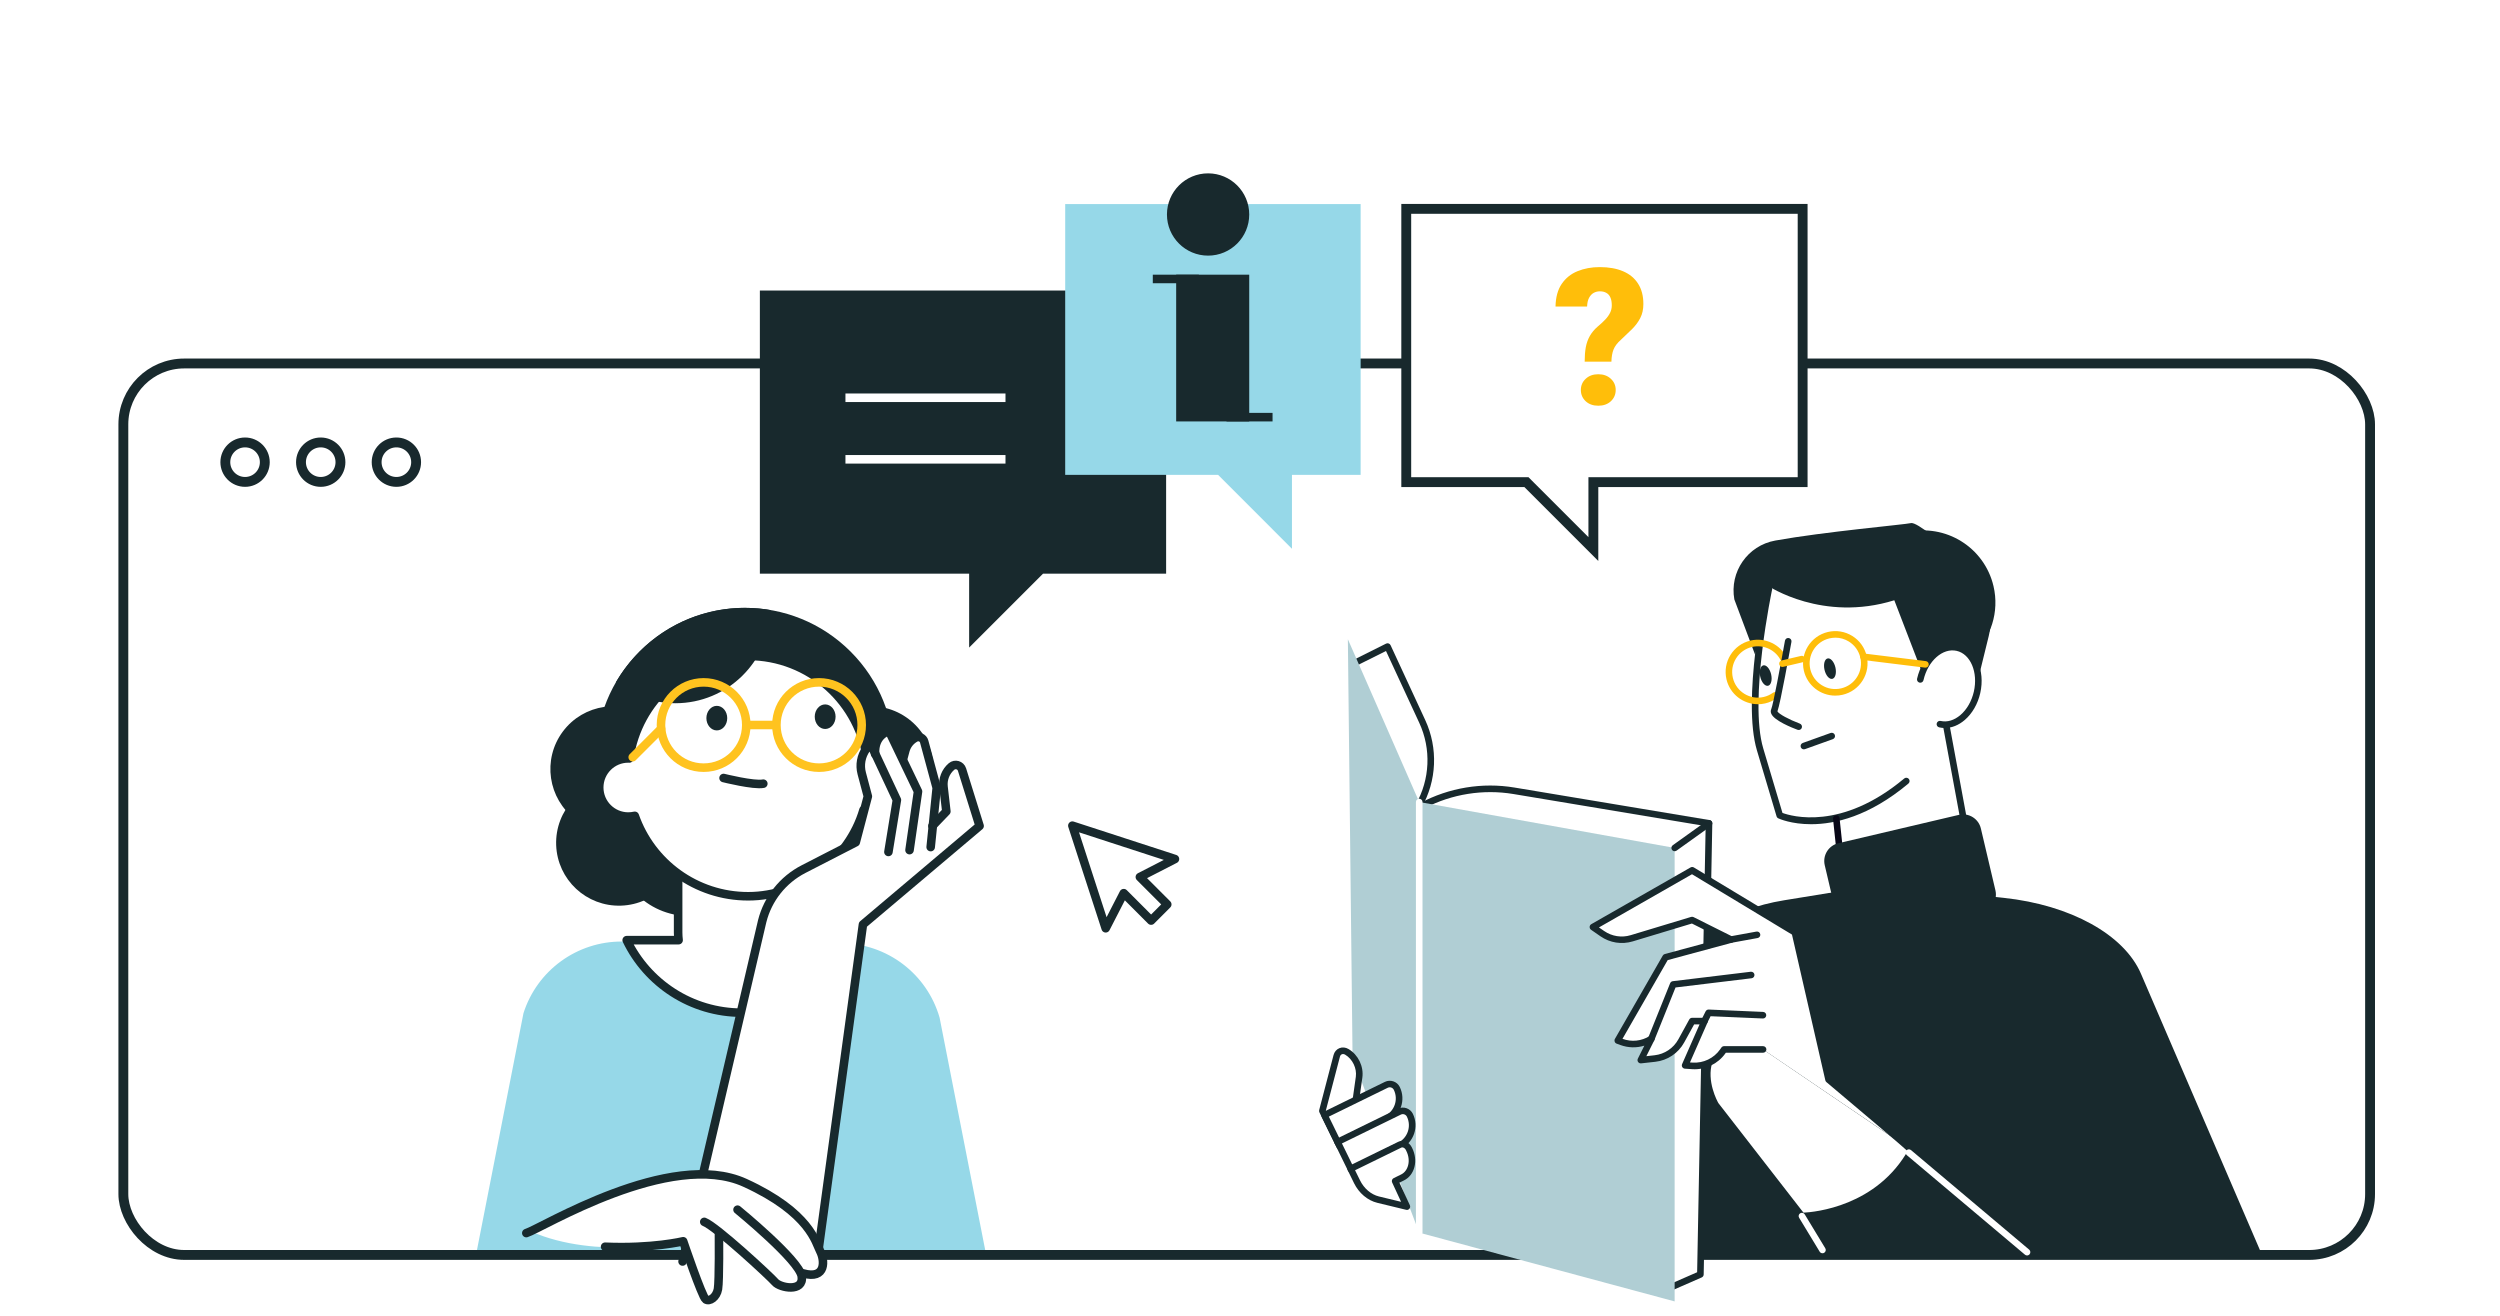 <svg width="760" height="400" viewBox="0 0 760 400" fill="none" xmlns="http://www.w3.org/2000/svg">
<rect width="760" height="400" fill="white"/>
<rect x="37.5" y="110.5" width="683" height="271" rx="18.5" fill="white" stroke="#18292D" stroke-width="3"/>
<path d="M145 380L159.134 308.019C163.294 294.959 175.468 286.13 189.178 286.225L255.826 286.733C269.678 286.84 281.804 296.047 285.634 309.355L299.5 380" fill="#96D8E8"/>
<path d="M188.825 275.315C199.368 274.948 207.617 266.105 207.25 255.563C206.884 245.021 198.041 236.772 187.499 237.138C176.957 237.505 168.708 246.348 169.074 256.89C169.44 267.432 178.283 275.681 188.825 275.315Z" fill="#18292D"/>
<path d="M258.573 262.227C276.287 244.512 276.287 215.79 258.573 198.076C240.858 180.361 212.136 180.361 194.421 198.076C176.706 215.79 176.706 244.512 194.421 262.227C212.136 279.942 240.858 279.942 258.573 262.227Z" fill="#18292D"/>
<path d="M232.067 259.367C234.068 246.961 225.633 235.283 213.228 233.283C200.822 231.283 189.144 239.718 187.144 252.123C185.144 264.528 193.579 276.206 205.984 278.207C218.389 280.207 230.067 271.772 232.067 259.367Z" fill="#18292D"/>
<path d="M270.034 259.378C272.035 246.973 263.6 235.295 251.195 233.294C238.789 231.294 227.111 239.729 225.111 252.134C223.111 264.539 231.546 276.217 243.951 278.218C256.356 280.218 268.034 271.783 270.034 259.378Z" fill="#18292D"/>
<path d="M201.726 245.226C208.033 236.771 206.292 224.804 197.837 218.497C189.381 212.19 177.414 213.931 171.107 222.387C164.8 230.842 166.542 242.809 174.997 249.116C183.452 255.423 195.419 253.682 201.726 245.226Z" fill="#18292D"/>
<path d="M281.972 257.987C282.934 247.482 275.198 238.187 264.693 237.225C254.189 236.264 244.894 244 243.932 254.505C242.971 265.009 250.707 274.304 261.211 275.266C271.716 276.227 281.011 268.491 281.972 257.987Z" fill="#18292D"/>
<path d="M280.454 244.544C286.391 235.825 284.135 223.944 275.416 218.007C266.697 212.07 254.816 214.326 248.879 223.045C242.942 231.765 245.198 243.646 253.917 249.582C262.637 255.519 274.518 253.263 280.454 244.544Z" fill="#18292D"/>
<path d="M247.434 285.811C247.517 285.043 247.576 284.263 247.576 283.483V224.446H206.15V283.483C206.15 284.275 206.209 285.043 206.292 285.811H190.513C196.778 298.848 210.109 307.854 225.545 307.854C240.981 307.854 254.313 298.848 260.577 285.811H247.446H247.434Z" fill="white" stroke="#18292D" stroke-width="2.601" stroke-linecap="round" stroke-linejoin="round"/>
<path d="M268.082 230.557C266.498 230.557 265.009 230.982 263.721 231.715C261.629 213.537 246.193 199.413 227.448 199.413C208.703 199.413 193.917 212.946 191.317 230.569C191.211 230.569 191.104 230.557 190.998 230.557C186.117 230.557 182.157 234.516 182.157 239.397C182.157 244.279 186.117 248.238 190.998 248.238C191.672 248.238 192.333 248.155 192.972 248.014C197.959 262.256 211.504 272.467 227.448 272.467C243.392 272.467 258.048 261.393 262.492 246.241C264.016 247.494 265.967 248.238 268.094 248.238C272.975 248.238 276.935 244.279 276.935 239.397C276.935 234.516 272.975 230.557 268.094 230.557H268.082Z" fill="white" stroke="#18292D" stroke-width="2.601" stroke-linecap="round" stroke-linejoin="round"/>
<path d="M226.491 184.781C209.719 184.781 195.075 193.894 187.228 207.439C192.192 211.41 198.468 213.785 205.323 213.785C221.101 213.785 233.937 201.163 234.279 185.467C231.75 185.03 229.15 184.793 226.491 184.793V184.781Z" fill="#18292D"/>
<path d="M219.966 236.514C219.966 236.514 229.174 238.818 232.046 238.239" stroke="#18292D" stroke-width="2.601" stroke-linecap="round" stroke-linejoin="round"/>
<path d="M213.903 233.37C221.064 233.37 226.869 227.565 226.869 220.404C226.869 213.243 221.064 207.438 213.903 207.438C206.743 207.438 200.938 213.243 200.938 220.404C200.938 227.565 206.743 233.37 213.903 233.37Z" stroke="#FFC31F" stroke-width="2.601" stroke-linecap="round" stroke-linejoin="round"/>
<path d="M248.994 233.37C256.155 233.37 261.96 227.565 261.96 220.404C261.96 213.243 256.155 207.438 248.994 207.438C241.834 207.438 236.029 213.243 236.029 220.404C236.029 227.565 241.834 233.37 248.994 233.37Z" stroke="#FFC31F" stroke-width="2.601" stroke-linecap="round" stroke-linejoin="round"/>
<path d="M200.973 221.562L192.345 230.19" stroke="#FFC31F" stroke-width="2.601" stroke-linecap="round" stroke-linejoin="round"/>
<path d="M227.448 220.404H235.497" stroke="#FFC31F" stroke-width="2.601" stroke-linecap="round" stroke-linejoin="round"/>
<path d="M221.078 218.312C221.078 220.38 219.659 222.047 217.91 222.047C216.161 222.047 214.742 220.369 214.742 218.312C214.742 216.256 216.161 214.577 217.91 214.577C219.659 214.577 221.078 216.256 221.078 218.312Z" fill="#18292D"/>
<path d="M254.017 217.875C254.017 219.943 252.599 221.61 250.85 221.61C249.101 221.61 247.682 219.931 247.682 217.875C247.682 215.818 249.101 214.14 250.85 214.14C252.599 214.14 254.017 215.818 254.017 217.875Z" fill="#18292D"/>
<path d="M298.706 250.815L293.363 233.677C293.068 232.732 292.323 232.011 291.378 231.739C290.432 231.467 289.416 231.691 288.659 232.33C286.638 234.055 285.61 236.679 285.917 239.315L286.721 246.359L284.806 248.356L285.693 239.622C285.693 239.504 285.693 239.398 285.669 239.279L281.863 225.191C281.639 224.364 281.06 223.69 280.268 223.359C279.476 223.016 278.589 223.064 277.845 223.465C276.119 224.399 274.843 226.018 274.334 227.909L274.216 228.37L271.096 221.858C270.907 221.456 270.458 221.243 270.032 221.35C268.555 221.704 266.085 223.205 265.316 226.456C265.08 226.337 264.82 226.243 264.536 226.219C263.756 226.148 263.024 226.491 262.563 227.129C260.849 229.529 260.305 232.542 261.062 235.379L262.858 242.104L259.348 255.424L243.841 263.402C237.341 266.747 232.589 272.716 230.805 279.807L213.5 356.5C213.429 356.784 207.5 384 207.5 384L248 386L252.612 352.756L263.236 281.545L298.422 251.831C298.706 251.583 298.824 251.193 298.717 250.838L298.706 250.815Z" fill="white"/>
<path d="M248 386L262.338 281.036L297.795 251.087L292.453 233.949C292.027 232.578 290.337 232.093 289.25 233.027C287.465 234.552 286.567 236.868 286.827 239.197L287.69 246.678L283.459 251.087" stroke="#18292D" stroke-width="2.601" stroke-linecap="round" stroke-linejoin="round"/>
<path d="M282.927 257.516L284.759 239.516L280.953 225.427C280.646 224.269 279.334 223.714 278.282 224.281C276.781 225.097 275.682 226.491 275.233 228.134L274.642 230.332" stroke="#18292D" stroke-width="2.601" stroke-linecap="round" stroke-linejoin="round"/>
<path d="M276.497 258.438L279.074 240.615L270.257 222.236C270.257 222.236 265.659 223.335 266.026 229.221" stroke="#18292D" stroke-width="2.601" stroke-linecap="round" stroke-linejoin="round"/>
<path d="M207.5 383.5L231.715 280.008C233.44 273.189 238.014 267.433 244.267 264.218L260.151 256.051L263.827 242.092L261.972 235.119C261.286 232.554 261.782 229.812 263.331 227.649C263.886 226.881 265.068 226.988 265.47 227.85L272.656 243.192L270.08 258.994" stroke="#18292D" stroke-width="2.601" stroke-linecap="round" stroke-linejoin="round"/>
<path d="M161.164 374.267C161.164 374.267 196.581 356.997 206.825 357.471C217.07 357.945 223.823 357.945 230.92 362.04C230.92 362.04 242.099 368.707 245.059 373.161C248.018 377.615 250.461 381.81 249.944 384.311C249.426 386.811 248.679 388.377 245.892 387.989C243.104 387.615 243.679 389.9 242.86 390.704C242.041 391.509 240.59 392.73 238.263 391.638C235.375 390.288 231.107 386.638 229.283 384.354C227.458 382.084 224.441 381.02 222.271 378.693C220.101 376.379 218.277 375.388 218.104 376.652C217.932 377.917 218.751 387.601 218.377 391.595C218.018 395.589 218.205 394.713 215.82 395.532C213.952 396.164 211.825 392.285 210.834 389.469C209.685 386.178 209.009 378.535 208.032 377.845C207.055 377.155 181.61 383.334 161.164 374.253V374.267Z" fill="white"/>
<path d="M160 374.856C164.555 373.463 203.75 349.181 226.481 359.583C246.337 368.664 248.032 377.917 249.311 380.316C250.719 382.96 251.323 389.138 244.11 387.098" stroke="#18292D" stroke-width="2.601" stroke-linecap="round" stroke-linejoin="round"/>
<path d="M224.21 367.744C224.21 367.744 243.047 383.132 243.722 388.032C244.397 392.931 237.098 391.494 235.647 389.785C234.182 388.075 217.73 372.83 214.095 371.451" stroke="#18292D" stroke-width="2.601" stroke-linecap="round" stroke-linejoin="round"/>
<path d="M218.564 375.259C218.564 375.259 218.693 389.354 218.262 391.868C217.831 394.382 215.676 395.79 214.541 395.015C213.406 394.239 207.687 377.342 207.687 377.342C207.687 377.342 198.291 379.627 183.951 379.009" stroke="#18292D" stroke-width="2.601" stroke-linecap="round" stroke-linejoin="round"/>
<g clip-path="url(#clip0_542_10735)">
<path d="M427.8 251.09L411.18 201.87L421.82 196.55L432.37 219.33C436.18 227.57 435.77 237.14 431.27 245.02L427.81 251.08L427.8 251.09Z" fill="white"/>
<path d="M427.8 252.09C427.8 252.09 427.74 252.09 427.7 252.09C427.31 252.05 426.98 251.79 426.85 251.42L410.23 202.19C410.07 201.72 410.28 201.2 410.73 200.98L421.37 195.66C421.61 195.54 421.89 195.52 422.15 195.61C422.41 195.7 422.61 195.89 422.73 196.13L433.28 218.92C437.22 227.44 436.8 237.38 432.14 245.53L428.68 251.59C428.5 251.9 428.17 252.09 427.81 252.09H427.8ZM412.4 202.38L428.04 248.66L430.4 244.53C434.73 236.95 435.13 227.68 431.46 219.75L421.34 197.9L412.4 202.37V202.38Z" fill="#18292D"/>
<path d="M490.19 380.03L510.82 294.9C513.28 284.74 525.66 276.41 542.33 273.69L571.62 268.92L609.17 272.95C629.45 275.13 645.73 284.13 650.84 295.99L687.72 381.65L490.19 380.02V380.03Z" fill="#18292D"/>
<path d="M506.28 392.08L516.92 387.42L519.54 250.29L460.22 240.4C450.64 238.8 440.8 240.42 432.24 245.01L432.14 245.06L435.46 372.83L506.27 392.08H506.28Z" fill="white"/>
<path d="M506.28 393.08C506.19 393.08 506.1 393.07 506.02 393.04L435.21 373.79C434.78 373.67 434.48 373.29 434.47 372.85L431.14 245.08C431.14 244.7 431.34 244.35 431.67 244.17L431.77 244.12C440.47 239.46 450.63 237.78 460.38 239.41L519.7 249.3C520.19 249.38 520.55 249.81 520.54 250.31L517.92 387.44C517.92 387.83 517.68 388.18 517.32 388.34L506.68 393C506.55 393.06 506.42 393.08 506.28 393.08ZM436.45 372.06L506.2 391.02L515.93 386.76L518.52 251.13L460.05 241.38C450.91 239.86 441.38 241.38 433.16 245.65L436.45 372.05V372.06Z" fill="#18292D"/>
<path d="M409.75 194.33L411.18 321.58L431.44 374.73L509.09 395.63V257.77L431.44 243.81L409.75 194.33Z" fill="#B0CED4"/>
<path d="M431.44 375.74C430.89 375.74 430.44 375.29 430.44 374.74V243.81C430.44 243.26 430.89 242.81 431.44 242.81C431.99 242.81 432.44 243.26 432.44 243.81V374.74C432.44 375.29 431.99 375.74 431.44 375.74Z" fill="white"/>
<path d="M509.1 258.77C508.79 258.77 508.48 258.62 508.29 258.35C507.97 257.9 508.07 257.28 508.52 256.95L518.97 249.47C519.42 249.15 520.04 249.25 520.37 249.7C520.69 250.15 520.59 250.77 520.14 251.1L509.69 258.58C509.51 258.71 509.31 258.77 509.11 258.77H509.1Z" fill="#18292D"/>
<path d="M581.2 349.75C570.22 369.69 547.79 369.69 547.79 369.69L521.56 335.92C521.56 335.92 512.57 320.92 528.31 313.82L581.19 349.75H581.2Z" fill="white"/>
<path d="M547.79 370.68C547.48 370.68 547.19 370.54 547 370.29L520.77 336.52C520.77 336.52 520.72 336.46 520.7 336.42C520.53 336.13 516.47 329.23 518.64 322.31C519.91 318.26 523.02 315.1 527.9 312.9C528.41 312.67 529 312.9 529.22 313.4C529.45 313.9 529.22 314.5 528.72 314.72C524.39 316.67 521.64 319.42 520.55 322.89C518.73 328.67 522.05 334.75 522.39 335.34L548.26 368.65C551.52 368.49 570.63 366.83 580.32 349.24C580.59 348.76 581.19 348.58 581.68 348.85C582.16 349.12 582.34 349.73 582.07 350.21C570.93 370.43 548.01 370.67 547.78 370.67L547.79 370.68Z" fill="#18292D"/>
<path d="M535.94 319.03H524.08L523.68 319.6C521.59 322.59 518.09 324.27 514.45 324.02L512.23 323.87L518.16 310.4H514.39L511.07 316.44C509.44 319.41 506.46 321.4 503.09 321.78L498.77 322.26L502 315.79C499.28 317.49 495.93 317.84 492.91 316.75L491.76 316.33L506.31 291L526.25 285.61L514.39 279.68L496.03 285.23C492.99 286.15 489.69 285.63 487.08 283.82L484.21 281.83L514.39 264.59L545.65 283.45L555.89 328.18C555.89 328.18 579.6 348.12 581.22 349.74L535.95 319.02L535.94 319.03Z" fill="white"/>
<path d="M581.2 350.75C580.94 350.75 580.69 350.65 580.49 350.46C579.24 349.21 563.42 335.85 555.23 328.96C555.06 328.82 554.95 328.63 554.9 328.42L544.76 284.11L514.37 265.77L486.08 281.94L487.65 283.02C490.03 284.66 492.98 285.13 495.74 284.29L514.1 278.74C514.34 278.67 514.61 278.69 514.84 278.8L526.7 284.73C527.07 284.92 527.29 285.31 527.25 285.72C527.21 286.13 526.92 286.48 526.52 286.59L506.98 291.87L493.23 315.81H493.26C496.01 316.82 499 316.5 501.48 314.96C501.86 314.72 502.35 314.77 502.68 315.07C503.01 315.37 503.1 315.86 502.9 316.26L500.49 321.08L502.99 320.8C506.03 320.46 508.73 318.66 510.21 315.97L513.53 309.93C513.71 309.61 514.04 309.41 514.41 309.41H518.18C518.52 309.41 518.83 309.58 519.02 309.86C519.2 310.14 519.23 310.5 519.1 310.81L513.75 322.98L514.55 323.03C517.82 323.24 521.02 321.72 522.9 319.03L523.3 318.46C523.49 318.19 523.79 318.03 524.12 318.03H535.98C536.53 318.03 536.98 318.48 536.98 319.03C536.98 319.58 536.53 320.03 535.98 320.03H524.65L524.55 320.18C522.27 323.43 518.38 325.3 514.43 325.03L512.21 324.88C511.88 324.86 511.59 324.68 511.42 324.4C511.25 324.12 511.23 323.78 511.36 323.48L516.67 311.41H515.02L511.98 316.93C510.19 320.18 506.92 322.37 503.23 322.78L498.91 323.26C498.54 323.3 498.19 323.14 497.98 322.84C497.77 322.54 497.74 322.15 497.91 321.82L499.88 317.88C497.53 318.61 494.99 318.56 492.61 317.69L491.46 317.27C491.18 317.17 490.96 316.95 490.86 316.67C490.76 316.39 490.78 316.08 490.93 315.83L505.48 290.5C505.61 290.27 505.83 290.1 506.09 290.03L523.49 285.33L514.34 280.75L496.36 286.18C493.01 287.19 489.43 286.63 486.55 284.64L483.68 282.65C483.4 282.45 483.24 282.13 483.25 281.78C483.26 281.44 483.45 281.12 483.75 280.95L513.93 263.7C514.24 263.52 514.63 263.52 514.94 263.71L546.2 282.57C546.43 282.71 546.6 282.94 546.66 283.2L556.82 327.6C559.53 329.88 580.4 347.44 581.95 349C582.34 349.39 582.34 350.02 581.95 350.41C581.75 350.61 581.5 350.7 581.24 350.7L581.2 350.75Z" fill="#18292D"/>
<path d="M526.24 286.62C525.77 286.62 525.34 286.28 525.26 285.8C525.16 285.26 525.52 284.74 526.06 284.64L533.96 283.2C534.5 283.09 535.02 283.46 535.12 284C535.22 284.54 534.86 285.06 534.32 285.16L526.42 286.6C526.36 286.61 526.3 286.62 526.24 286.62Z" fill="#18292D"/>
<path d="M501.99 316.8C501.87 316.8 501.74 316.78 501.62 316.73C501.11 316.52 500.86 315.94 501.07 315.43L507.72 298.9C507.86 298.56 508.17 298.32 508.53 298.28L532.24 295.41C532.79 295.35 533.29 295.74 533.35 296.28C533.42 296.83 533.03 297.33 532.48 297.39L509.36 300.19L502.94 316.17C502.78 316.56 502.41 316.8 502.01 316.8H501.99Z" fill="#18292D"/>
<path d="M518.15 311.41C518 311.41 517.85 311.38 517.7 311.3C517.21 311.05 517.01 310.45 517.25 309.96L518.51 307.45C518.69 307.1 519.08 306.87 519.45 306.9L535.98 307.62C536.53 307.64 536.96 308.11 536.94 308.66C536.92 309.21 536.44 309.67 535.9 309.62L520.02 308.93L519.05 310.86C518.87 311.21 518.52 311.41 518.15 311.41Z" fill="#18292D"/>
<path d="M554.04 380.99C553.7 380.99 553.37 380.82 553.18 380.51L546.93 370.2C546.64 369.73 546.8 369.11 547.27 368.83C547.74 368.55 548.36 368.7 548.64 369.17L554.89 379.48C555.18 379.95 555.02 380.57 554.55 380.85C554.39 380.95 554.21 380.99 554.03 380.99H554.04Z" fill="white"/>
<path d="M616.22 381.66C615.99 381.66 615.76 381.58 615.58 381.42L579.66 351.16C579.24 350.8 579.18 350.17 579.54 349.75C579.89 349.33 580.53 349.27 580.95 349.63L616.87 379.89C617.29 380.25 617.35 380.88 616.99 381.3C616.79 381.53 616.51 381.66 616.22 381.66Z" fill="white"/>
<path d="M595.18 196.28C589.48 194.87 586.48 197.29 584.97 199.57C584.76 199.89 584.57 200.22 584.39 200.56C583.93 189.03 580.39 181.01 573.84 176.69C568.15 172.93 560.04 172.04 550.4 174.1C543.17 175.65 537.53 178.34 537.48 178.37C537.31 178.45 537.19 178.61 537.15 178.79C536.85 180.17 529.93 212.83 534.48 228.02C539.03 243.23 540.44 248.04 540.44 248.05C540.49 248.22 540.61 248.36 540.77 248.43C540.87 248.48 547.49 251.4 557.67 249.32L559.11 262.89C559.13 263.07 559.23 263.24 559.39 263.34C559.59 263.47 562.62 265.28 571 263.3C576.91 261.91 585.49 258.64 597.62 251.58C597.84 251.45 597.96 251.19 597.91 250.94L592.34 220.81C596.5 220.18 600.36 216.13 601.62 210.6C603.16 203.84 600.33 197.55 595.19 196.28H595.18Z" fill="white"/>
<path d="M579.62 161.83C574.46 163.04 570.16 165.98 567.19 169.9C582.13 170.51 595.57 181.33 599.28 197.07C599.44 197.76 599.58 198.46 599.7 199.15C605.2 193.95 607.88 186.07 606.02 178.17C603.24 166.37 591.43 159.06 579.63 161.83H579.62Z" fill="#18292D"/>
<path d="M587.71 213.23L600.61 209.5L604.58 193.34C606.54 185.35 603.92 176.93 597.76 171.48C590.9 165.41 582.71 158.6 580.94 159.02C578.93 159.49 554.57 161.64 539.67 164.33C531.29 165.84 525.73 173.85 527.24 182.23L533.58 199.11L537.55 178.13C537.55 178.13 554.09 189.27 575.87 182.48L587.7 213.24L587.71 213.23Z" fill="#18292D"/>
<path d="M557.92 211.47C553.47 211.47 549.44 208.42 548.38 203.91C547.14 198.65 550.42 193.36 555.68 192.12C558.23 191.52 560.86 191.95 563.09 193.33C565.32 194.71 566.87 196.87 567.47 199.42C568.07 201.97 567.64 204.6 566.26 206.83C564.88 209.06 562.72 210.61 560.17 211.21C559.42 211.39 558.67 211.47 557.92 211.47ZM557.94 193.86C557.34 193.86 556.74 193.93 556.14 194.07C551.95 195.06 549.35 199.26 550.33 203.45C550.81 205.48 552.05 207.2 553.82 208.3C555.59 209.4 557.68 209.74 559.72 209.26C561.75 208.78 563.47 207.54 564.57 205.77C565.67 204 566.01 201.9 565.53 199.87C565.05 197.84 563.81 196.12 562.04 195.02C560.79 194.25 559.38 193.85 557.95 193.85L557.94 193.86Z" fill="#FFBE0A"/>
<path d="M548.38 227.8C547.97 227.8 547.59 227.55 547.44 227.14C547.25 226.62 547.52 226.05 548.04 225.86L556.51 222.82C557.03 222.63 557.6 222.9 557.79 223.42C557.98 223.94 557.71 224.51 557.19 224.7L548.72 227.74C548.61 227.78 548.5 227.8 548.38 227.8Z" fill="#18292D"/>
<path d="M589.74 220.14C594.51 221.22 599.56 216.9 601.02 210.47C602.48 204.05 599.8 197.96 595.04 196.88C590.27 195.8 585.22 200.12 583.76 206.55L589.74 220.14Z" fill="white"/>
<path d="M591.23 221.31C590.65 221.31 590.08 221.25 589.51 221.12C588.97 221 588.63 220.46 588.76 219.92C588.88 219.38 589.42 219.04 589.96 219.17C591.95 219.62 594.08 218.98 595.97 217.37C597.94 215.68 599.38 213.16 600.05 210.26C601.39 204.38 599.04 198.82 594.82 197.86C590.59 196.9 586.08 200.9 584.74 206.77C584.62 207.31 584.08 207.65 583.54 207.52C583 207.4 582.66 206.86 582.79 206.32C584.37 199.37 589.97 194.7 595.26 195.9C600.56 197.11 603.58 203.74 602 210.69C601.25 214 599.57 216.91 597.28 218.88C595.42 220.47 593.33 221.31 591.25 221.31H591.23Z" fill="#18292D"/>
<path d="M554.66 203.66C555.06 205.37 556.13 206.59 557.04 206.37C557.95 206.15 558.36 204.59 557.96 202.88C557.56 201.17 556.49 199.95 555.58 200.17C554.67 200.38 554.26 201.95 554.66 203.66Z" fill="#18292D"/>
<path d="M535.12 205.76C535.52 207.47 536.59 208.69 537.5 208.47C538.41 208.26 538.82 206.69 538.42 204.98C538.02 203.27 536.95 202.05 536.04 202.27C535.13 202.48 534.72 204.05 535.12 205.76Z" fill="#18292D"/>
<path d="M585.34 202.96C585.34 202.96 585.26 202.96 585.22 202.96L566.37 200.64C565.82 200.57 565.43 200.07 565.5 199.53C565.57 198.98 566.06 198.58 566.61 198.66L585.46 200.98C586.01 201.05 586.4 201.55 586.33 202.09C586.27 202.6 585.84 202.97 585.34 202.97V202.96Z" fill="#FFBE0A"/>
<path d="M550.56 250.56C544.59 250.56 540.93 248.93 540.61 248.78C540.35 248.66 540.15 248.43 540.07 248.15C540.07 248.15 538.66 243.33 534.11 228.13C529.54 212.85 536.48 180.09 536.78 178.71C536.9 178.17 537.42 177.82 537.97 177.94C538.51 178.06 538.85 178.59 538.74 179.13C538.67 179.46 531.61 212.77 536.04 227.56C539.8 240.13 541.42 245.6 541.87 247.13C544.5 248.1 559.74 252.68 578.87 236.67C579.29 236.31 579.93 236.37 580.28 236.79C580.63 237.21 580.58 237.84 580.16 238.2C568.19 248.22 557.74 250.56 550.59 250.56H550.56Z" fill="#18292D"/>
<path d="M597.3 252.06C596.83 252.06 596.41 251.72 596.32 251.24L590.7 220.83C590.6 220.29 590.96 219.77 591.5 219.66C592.04 219.56 592.56 219.92 592.67 220.46L598.29 250.87C598.39 251.41 598.03 251.93 597.49 252.04C597.43 252.05 597.37 252.06 597.31 252.06H597.3Z" fill="#18292D"/>
<path d="M559.71 263.82C559.21 263.82 558.77 263.44 558.72 262.93L557.24 248.94C557.18 248.39 557.58 247.9 558.13 247.84C558.69 247.78 559.17 248.18 559.23 248.73L560.71 262.72C560.77 263.27 560.37 263.76 559.82 263.82C559.78 263.82 559.75 263.82 559.71 263.82Z" fill="#080717"/>
<path d="M534.39 214.08C529.94 214.08 525.91 211.03 524.85 206.52C523.61 201.26 526.89 195.97 532.15 194.73C536.66 193.67 541.35 195.95 543.29 200.15C543.52 200.65 543.3 201.25 542.8 201.48C542.3 201.72 541.7 201.49 541.47 200.99C539.92 197.65 536.19 195.83 532.6 196.68C530.57 197.16 528.85 198.4 527.75 200.17C526.65 201.94 526.31 204.04 526.79 206.07C527.78 210.26 531.99 212.86 536.17 211.88C537.2 211.64 538.14 211.2 538.99 210.59C539.43 210.26 540.06 210.36 540.39 210.81C540.72 211.26 540.62 211.88 540.17 212.21C539.11 212.98 537.92 213.53 536.63 213.83C535.88 214.01 535.13 214.09 534.39 214.09V214.08Z" fill="#FFBE0A"/>
<path d="M546.79 221.91C546.67 221.91 546.56 221.89 546.44 221.85C544.79 221.24 539.35 219.07 538.47 216.98C538.21 216.38 538.32 215.88 538.46 215.58C539.02 214.3 541.31 202.14 542.63 194.77C542.73 194.23 543.24 193.86 543.79 193.96C544.33 194.06 544.7 194.58 544.6 195.12C544.25 197.06 541.25 213.84 540.34 216.26C540.73 217.04 543.84 218.74 547.15 219.98C547.67 220.17 547.93 220.75 547.74 221.27C547.59 221.67 547.21 221.92 546.8 221.92L546.79 221.91Z" fill="#18292D"/>
<path d="M541.86 202.75C541.41 202.75 541 202.44 540.89 201.98C540.76 201.44 541.1 200.9 541.63 200.78L547.53 199.39C548.07 199.27 548.61 199.6 548.73 200.13C548.86 200.67 548.52 201.21 547.99 201.33L542.09 202.72C542.01 202.74 541.94 202.75 541.86 202.75Z" fill="#FFBE0A"/>
<path d="M595.499 247.72L558.86 256.341C555.871 257.044 554.018 260.037 554.721 263.026L559.146 281.833C559.849 284.822 562.842 286.675 565.832 285.971L602.471 277.351C605.46 276.647 607.313 273.654 606.61 270.665L602.185 251.859C601.482 248.87 598.488 247.017 595.499 247.72Z" fill="#18292D"/>
<path d="M407.21 348.35L402 337.71L406.38 320.98C406.75 319.57 408.18 319.01 409.46 319.77C412.05 321.31 413.59 324.51 413.17 327.48L410.93 343.36L407.2 348.35H407.21Z" fill="white"/>
<path d="M407.21 349.35C407.21 349.35 407.15 349.35 407.12 349.35C406.77 349.32 406.47 349.11 406.31 348.79L401.1 338.15C400.99 337.94 400.97 337.69 401.03 337.46L405.4 320.73C405.65 319.77 406.29 319.01 407.16 318.65C408.05 318.28 409.07 318.38 409.96 318.91C412.91 320.66 414.63 324.24 414.15 327.62L411.91 343.5C411.89 343.67 411.82 343.82 411.72 343.96L407.99 348.95C407.8 349.2 407.5 349.35 407.19 349.35H407.21ZM403.06 337.6L407.38 346.43L409.97 342.96L412.17 327.34C412.53 324.77 411.17 321.95 408.94 320.63C408.59 320.42 408.22 320.37 407.92 320.5C407.64 320.62 407.43 320.88 407.34 321.23L403.06 337.6Z" fill="#18292D"/>
<path d="M424.62 330.87C424.04 329.69 422.62 329.2 421.44 329.78L402.63 338.99L406.72 347.35L421.44 340.14C424.88 338.46 426.3 334.31 424.62 330.87Z" fill="white"/>
<path d="M406.72 348.35C406.61 348.35 406.5 348.33 406.4 348.3C406.15 348.21 405.94 348.03 405.83 347.79L401.74 339.43C401.62 339.19 401.61 338.92 401.69 338.67C401.77 338.42 401.96 338.21 402.2 338.1L421.01 328.89C422.68 328.08 424.71 328.77 425.53 330.44C427.45 334.37 425.82 339.13 421.89 341.05L407.17 348.26C407.03 348.33 406.88 348.36 406.73 348.36L406.72 348.35ZM403.97 339.45L407.18 346.02L421 339.25C423.94 337.81 425.16 334.25 423.72 331.31C423.39 330.63 422.56 330.34 421.88 330.68L403.97 339.45Z" fill="#18292D"/>
<path d="M428.61 339.03C428.03 337.85 426.61 337.36 425.43 337.94L406.62 347.15L410.71 355.51L425.43 348.3C428.87 346.62 430.29 342.47 428.61 339.03Z" fill="white"/>
<path d="M410.71 356.51C410.34 356.51 409.98 356.3 409.81 355.95L405.72 347.59C405.6 347.35 405.59 347.08 405.67 346.83C405.76 346.58 405.94 346.37 406.18 346.26L424.99 337.05C426.66 336.23 428.69 336.93 429.51 338.6C431.43 342.53 429.8 347.29 425.87 349.21L411.15 356.42C411.01 356.49 410.86 356.52 410.71 356.52V356.51ZM407.95 347.61L411.16 354.18L424.98 347.41C427.92 345.97 429.14 342.41 427.7 339.47C427.37 338.79 426.54 338.5 425.86 338.84L407.94 347.61H407.95Z" fill="#18292D"/>
<path d="M428.43 349.49L428.29 349.2C427.73 348.06 426.51 347.52 425.56 347.98L410.61 355.3L412.54 359.25C413.89 362.01 416.29 364.04 418.95 364.69L427.7 366.81L424.11 359.05L426.35 357.95C429.12 356.59 430.05 352.81 428.43 349.49Z" fill="white"/>
<path d="M427.7 367.81C427.62 367.81 427.54 367.81 427.46 367.78L418.71 365.66C415.76 364.95 413.11 362.71 411.63 359.69L409.7 355.74C409.58 355.5 409.57 355.23 409.65 354.98C409.74 354.73 409.92 354.52 410.16 354.41L425.11 347.09C425.83 346.74 426.69 346.73 427.47 347.09C428.2 347.42 428.8 348.01 429.18 348.77L429.32 349.06C430.21 350.87 430.45 352.88 430 354.7C429.54 356.59 428.39 358.07 426.78 358.86L425.42 359.53L428.6 366.4C428.76 366.75 428.71 367.16 428.47 367.45C428.28 367.68 427.99 367.82 427.7 367.82V367.81ZM411.94 355.76L413.44 358.81C414.66 361.31 416.81 363.14 419.19 363.72L425.93 365.35L423.21 359.47C422.98 358.98 423.19 358.39 423.68 358.15L425.92 357.05C426.99 356.53 427.75 355.52 428.08 354.21C428.42 352.84 428.23 351.32 427.54 349.92L427.4 349.63C427.24 349.29 426.97 349.02 426.67 348.89C426.53 348.83 426.26 348.74 426.01 348.87L411.95 355.75L411.94 355.76Z" fill="#18292D"/>
</g>
<path d="M354.501 88.32H231V174.397H294.618V196.855L317.077 174.397H354.501V88.32Z" fill="#18292D"/>
<path d="M257.017 120.921H305.67" stroke="white" stroke-width="2.601"/>
<path d="M257.017 139.632H305.67" stroke="white" stroke-width="2.601"/>
<path d="M484.383 148.077V146.577H485.883H548.001V63.5H427.5V146.577H463.424H464.045L464.484 147.016L484.383 166.914V148.077Z" fill="white" stroke="#18292D" stroke-width="3"/>
<path d="M413.631 62.038V144.368H392.756V166.827L370.309 144.368H323.819V62.038H413.631Z" fill="#96D8E8"/>
<path d="M378.465 84.804H358.855V126.814H378.465V84.804Z" fill="#18292D" stroke="#18292D" stroke-width="2.601"/>
<path d="M364.458 84.804H350.45" stroke="#18292D" stroke-width="2.601"/>
<path d="M372.862 126.814H386.857" stroke="#18292D" stroke-width="2.601"/>
<path d="M367.259 76.412C373.448 76.412 378.465 71.395 378.465 65.206C378.465 59.017 373.448 54 367.259 54C361.07 54 356.053 59.017 356.053 65.206C356.053 71.395 361.07 76.412 367.259 76.412Z" fill="#18292D" stroke="#18292D" stroke-width="2.601"/>
<path d="M357.182 261.142L341.591 256.071L326 251L331.059 266.591L336.13 282.194L341.615 271.52L349.937 279.854L354.842 274.937L346.52 266.615L357.182 261.142Z" fill="white" stroke="#18292D" stroke-width="2.601" stroke-linecap="round" stroke-linejoin="round"/>
<circle cx="74.5" cy="140.5" r="6" stroke="#18292D" stroke-width="3"/>
<circle cx="97.5" cy="140.5" r="6" stroke="#18292D" stroke-width="3"/>
<circle cx="120.5" cy="140.5" r="6" stroke="#18292D" stroke-width="3"/>
<path d="M489.87 109.944H481.742C481.742 108.283 481.855 106.82 482.082 105.555C482.327 104.271 482.743 103.119 483.328 102.1C483.913 101.08 484.706 100.136 485.707 99.268C486.594 98.531 487.359 97.823 488.001 97.144C488.643 96.464 489.134 95.775 489.474 95.076C489.813 94.378 489.983 93.632 489.983 92.839C489.983 91.857 489.842 91.055 489.559 90.432C489.294 89.809 488.888 89.346 488.341 89.044C487.812 88.723 487.142 88.562 486.33 88.562C485.669 88.562 485.046 88.723 484.461 89.044C483.895 89.365 483.432 89.865 483.073 90.545C482.715 91.206 482.516 92.084 482.479 93.179H472.878C472.935 90.366 473.558 88.081 474.747 86.325C475.955 84.55 477.56 83.257 479.562 82.445C481.582 81.615 483.838 81.199 486.33 81.199C489.087 81.199 491.456 81.624 493.438 82.474C495.421 83.323 496.941 84.588 497.998 86.269C499.055 87.93 499.584 89.978 499.584 92.414C499.584 94.038 499.272 95.454 498.649 96.662C498.045 97.852 497.224 98.966 496.186 100.004C495.166 101.023 494.024 102.118 492.759 103.289C491.664 104.252 490.918 105.234 490.521 106.234C490.125 107.216 489.908 108.453 489.87 109.944ZM480.581 118.554C480.581 117.194 481.072 116.062 482.054 115.155C483.035 114.23 484.31 113.768 485.877 113.768C487.444 113.768 488.718 114.23 489.7 115.155C490.682 116.062 491.173 117.194 491.173 118.554C491.173 119.913 490.682 121.055 489.7 121.98C488.718 122.887 487.444 123.34 485.877 123.34C484.31 123.34 483.035 122.887 482.054 121.98C481.072 121.055 480.581 119.913 480.581 118.554Z" fill="#FFBE0A"/>
<defs>
<clipPath id="clip0_542_10735">
<rect width="287" height="289" fill="white" transform="translate(401 107)"/>
</clipPath>
</defs>
</svg>
